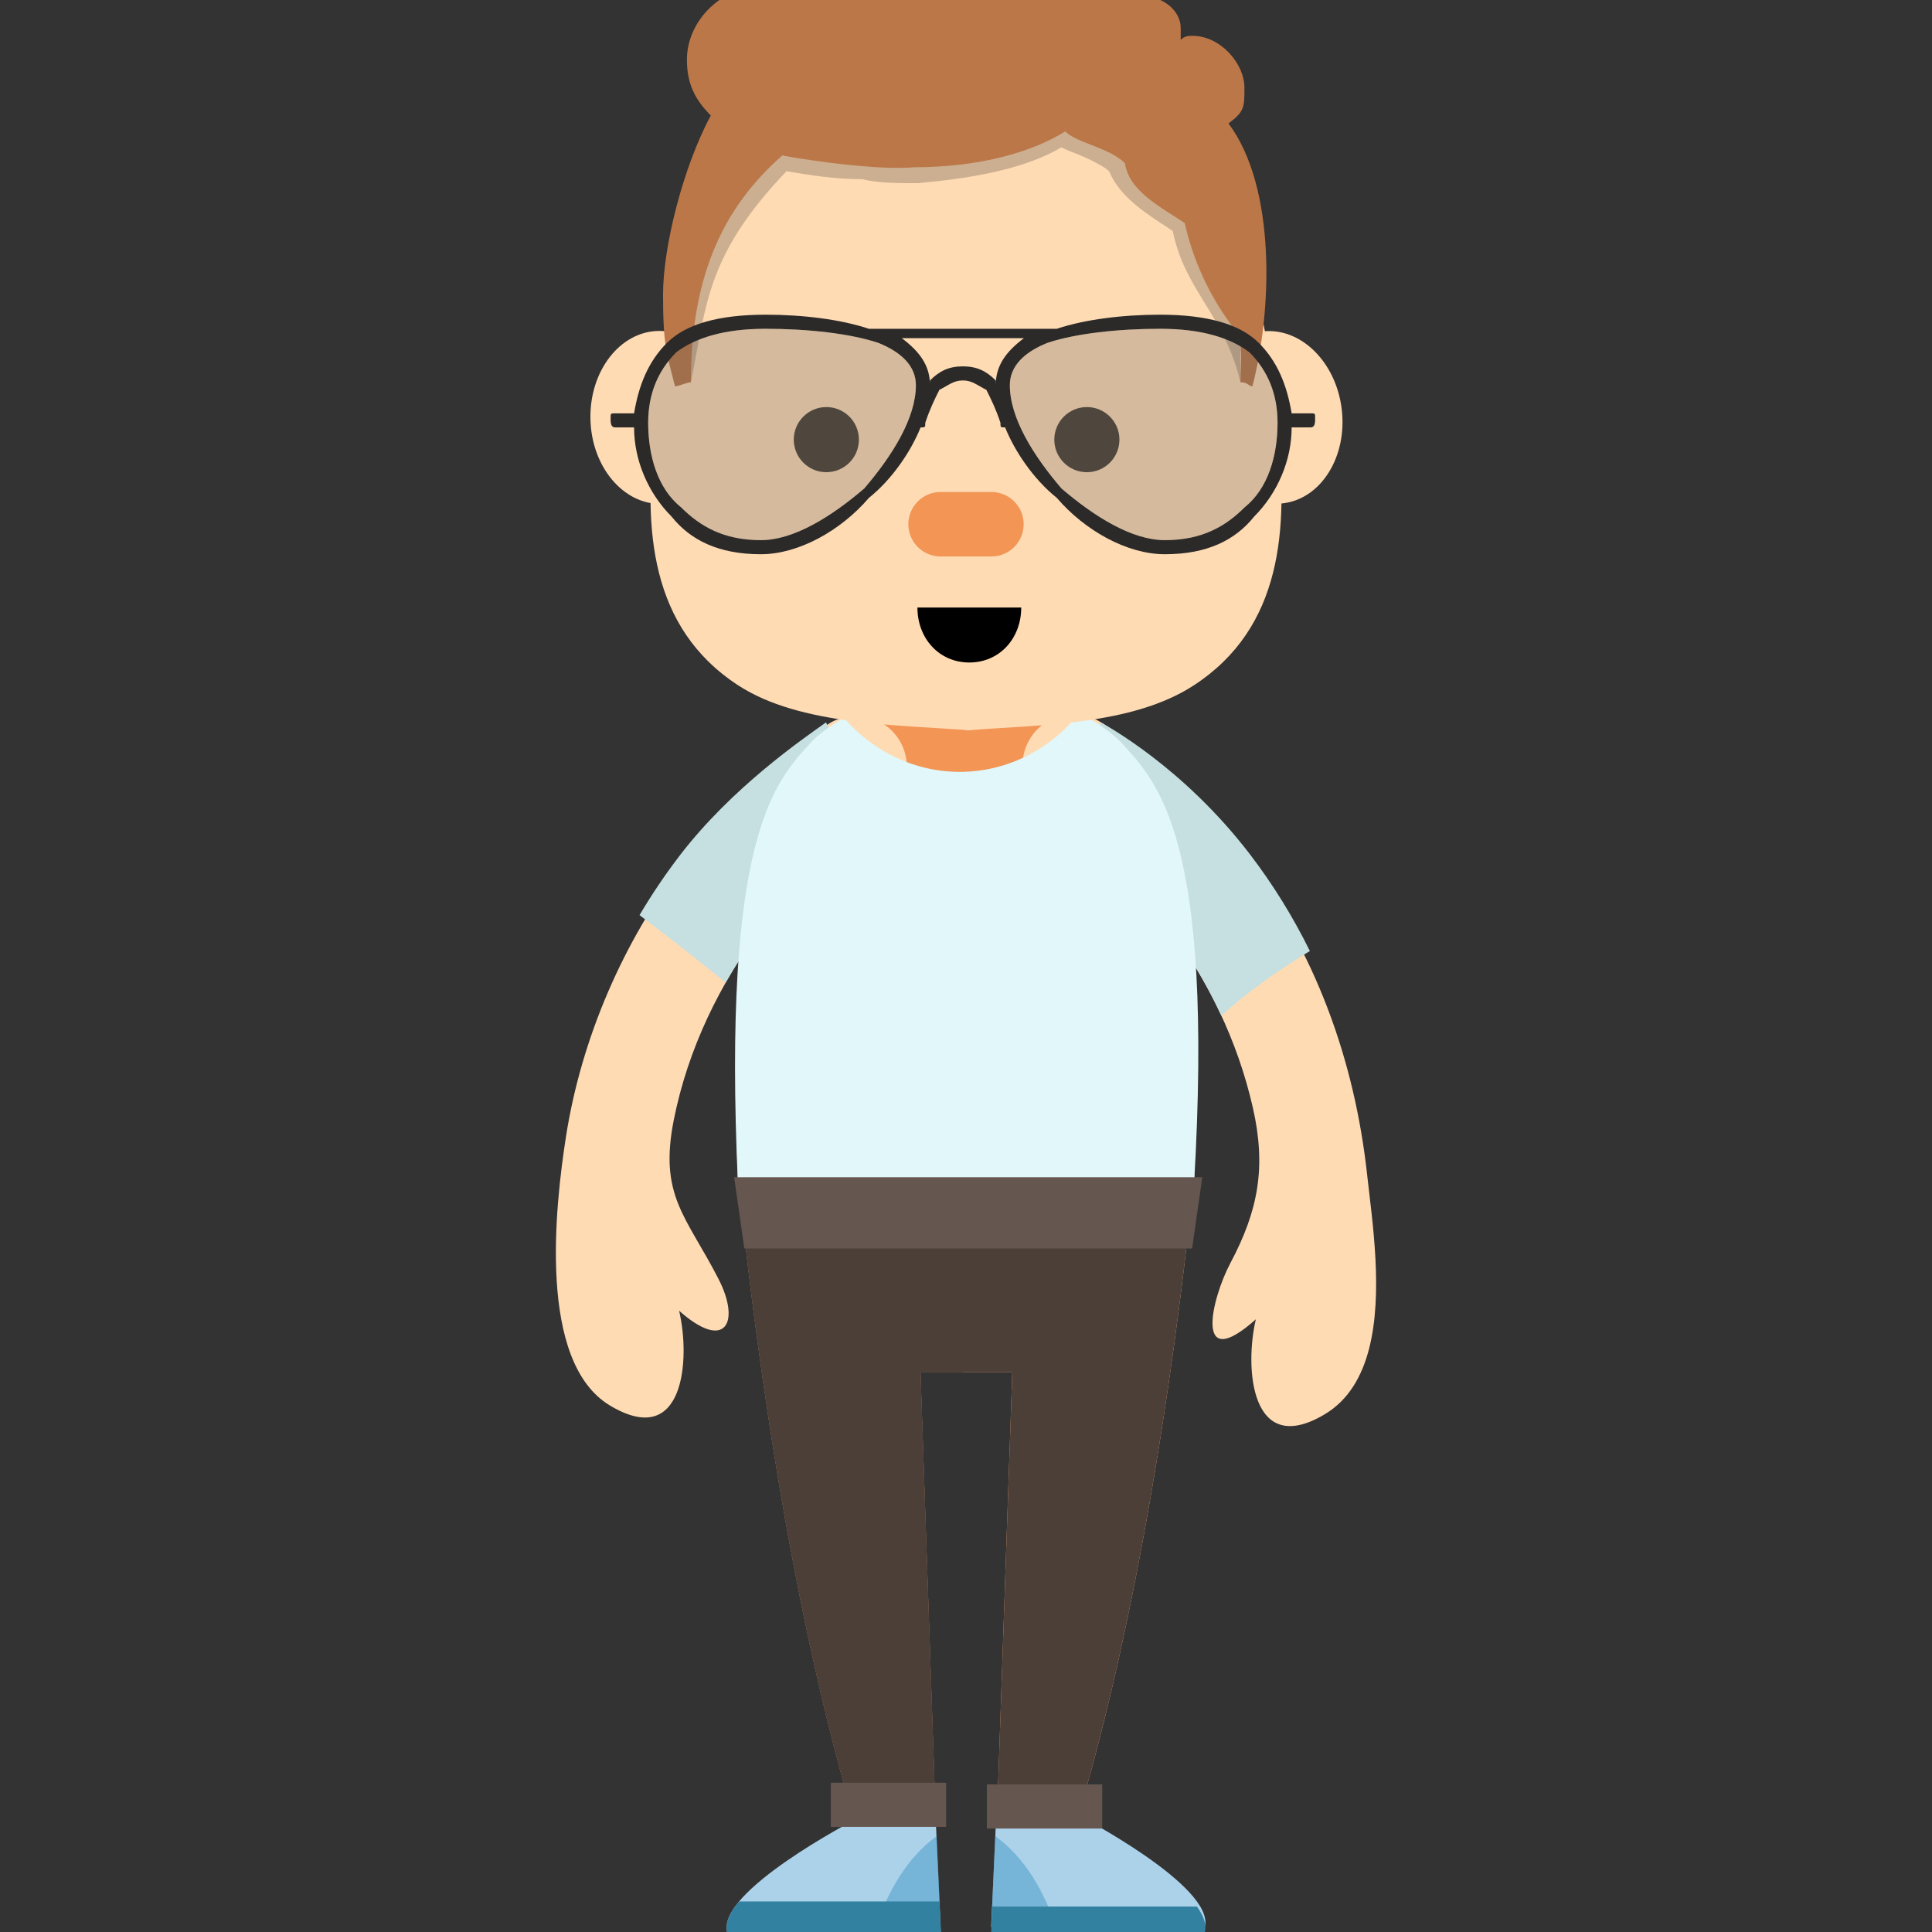 <svg version="1.1" id="Capa_1" xmlns="http://www.w3.org/2000/svg" xmlns:xlink="http://www.w3.org/1999/xlink" x="0px" y="0px" viewBox="0 0 379.694 379.694" style="enable-background:new 0 0 379.694 379.694;" xml:space="preserve">
     <rect x="0" y="0" width="379.694" height="379.694" fill="#333333" stroke="none"/>
     <!-- <polygon id="background" fill="#d1d0fc" points="0,0 360,0 360,360 0,360 "></polygon> -->

    <g>
    
    <path style="fill:#F29555;" d="M220.421,145.997c-4.938-5.387-21.75-13.518-30.574-11.148c-8.824-2.369-25.636,5.762-30.574,11.148
        c-7.29,7.953-16.305,21.699-14.25,86.697h44.702h0.242h44.702C236.726,167.696,227.711,153.95,220.421,145.997z"></path>
       <!-- hair style -->
        <svg id="hair_back" xmlns="http://www.w3.org/2000/svg" xmlns:xlink="http://www.w3.org/1999/xlink" width="360px" height="360px" viewBox="0 40 335 460" e="xMidYMid meet">
            <g class="h_hairbun" style="display: none;">
                <path class="tinted" fill="#9a4f2b" d="M204 46c28,11 48,41 48,75 0,5 -1,10 -1,14l-2 0c-3,-40 -33,-64 -69,-64 -36,0 -66,24 -69,64l-2 0c0,-4 -1,-9 -1,-14 0,-34 20,-64 48,-75 -3,-3 -5,-7 -5,-12 0,-12 13,-22 29,-22 16,0 29,10 29,22 0,5 -2,9 -5,12z"></path>
            </g>
            <g class="h_longhair" style="display: none;">
                <path class="tinted" fill="#9a4f2b" d="M71 174c3,-11 -13,-62 3,-94 17,-35 36,-48 83,-51 34,-3 68,-2 99,16 13,7 21,22 28,35 5,11 8,24 9,36 0,13 -6,24 -6,43 -1,32 39,33 39,62 0,40 -29,40 -28,56 1,20 28,25 28,55 0,11 -10,22 -18,28 -87,0 -174,0 -260,0 -14,-11 -15,-23 -14,-36 3,-18 25,-31 25,-49 0,-11 -25,-20 -25,-54 1,-29 37,-41 37,-47zm126 -85l-1 0c0,0 0,0 0,0l1 0z"></path>
            </g>
             
            <g class="h_longhaircurly" style="display: none;">
                <path class="tinted" fill="#9a4f2b" d="M180 269c-23,0 -44,-7 -56,-18 -4,1 -8,1 -12,1 -38,0 -68,-27 -68,-60 0,-18 8,-34 22,-45 -12,-10 -15,-31 -7,-52 9,-20 27,-34 42,-33 2,-13 13,-25 29,-32 19,-8 38,-6 50,3 12,-9 31,-11 50,-3 16,7 27,19 29,32 15,-1 33,13 42,33 8,21 5,42 -7,52 14,11 22,27 22,45 0,33 -30,60 -68,60 -4,0 -8,0 -12,-1 -12,11 -33,18 -56,18zm-69 -137c0,0 0,0 0,0l0 -1 0 1zm138 -1l0 1c0,0 0,0 0,0l0 -1z"></path>
            </g>
            <g class="h_longhaircurvy" style="display:none;">
                <path class="tinted" fill="#9a4f2b" d="M183 34c50,0 67,23 80,68 4,14 13,31 20,43 5,12 0,17 0,25 8,2 23,10 30,27 4,10 -4,31 -15,38 -3,3 0,24 -6,37 -7,14 -13,13 -23,19 -7,4 23,38 4,63 -12,-22 -36,0 -51,-10 -18,-10 -18,-27 -18,-38 0,-8 5,-27 14,-44l-93 0c-6,12 -22,21 -22,28 0,6 0,19 23,21 -6,7 -23,3 -27,1 0,5 1,5 4,10 -10,-3 -15,-11 -16,-15 -6,7 -2,14 -5,24 -22,-10 -25,-31 -26,-36 -2,-33 11,-36 9,-45 -4,-17 -19,-20 -19,-37 0,-19 23,-41 28,-47 5,-6 -1,-20 0,-30 3,-18 18,-35 19,-35 31,-44 27,-67 90,-67z"></path>
            </g>
            <g class="h_longhairdread" style="display:none;">
                <path class="tinted" fill="#9a4f2b" d="M233 262l-91 0c1,3 1,6 2,10 1,7 0,14 -1,21 0,8 -1,16 1,22 1,6 5,11 10,16 2,3 5,6 7,9 2,4 1,8 -2,10 -3,2 -7,1 -10,-2 -1,-3 -4,-5 -6,-8 -4,-4 -7,-9 -10,-14 0,7 2,13 5,19 1,4 0,8 -4,9 -4,2 -8,0 -9,-3 -4,-9 -6,-19 -6,-29 -4,8 -7,16 -9,27 -1,4 -4,6 -8,6 -4,-1 -6,-5 -6,-8 1,-2 1,-4 1,-6 -2,6 -5,11 -11,17 -3,3 -8,3 -10,0 -3,-3 -3,-7 0,-10 9,-9 11,-19 10,-29 -1,8 -4,15 -10,22 -2,3 -6,3 -9,1 -3,-3 -4,-7 -2,-10 6,-7 9,-16 9,-26 0,-4 -1,-7 -1,-11 -3,6 -7,12 -12,18 -2,3 -6,3 -9,1 -3,-3 -4,-7 -1,-10 10,-14 14,-25 13,-35 0,0 0,0 0,0 0,0 0,0 0,-1 -1,-6 -4,-11 -7,-16 -2,1 -3,3 -4,4 -2,2 -4,5 -5,6 0,0 1,2 2,3 1,2 2,3 3,5 1,4 -1,8 -5,9 -3,2 -7,0 -9,-4 0,-1 0,-2 -1,-3 -2,-4 -5,-8 -3,-14 2,-4 4,-8 7,-11 2,-2 4,-5 5,-7 1,-5 0,-11 0,-17 -1,-7 -2,-15 0,-23 2,-7 6,-14 10,-21 2,-3 3,-5 5,-7 1,-4 1,-14 0,-24 0,-8 0,-15 1,-19 2,-5 10,-20 17,-33 7,-12 14,-23 16,-24 1,-1 2,-2 4,-2 3,-3 9,-6 12,-9 0,-1 -1,-2 -1,-3 0,-5 0,-10 5,-14 5,-3 9,-3 14,-2 2,0 3,1 4,0 0,0 0,-1 1,-2 2,-4 4,-8 10,-10l0 0c6,0 10,2 14,4 2,1 4,2 5,2 4,0 7,-1 10,-2 5,-1 10,-3 17,-2l0 0c6,1 8,5 11,8 1,2 3,3 3,4 1,0 4,-1 6,-2 6,-2 11,-4 17,-2 7,3 11,8 14,14 2,2 3,4 5,6 4,5 10,9 16,13 3,2 5,4 8,6 0,1 2,2 3,3 6,4 11,8 14,16 3,10 4,22 5,33 0,4 1,8 1,11 1,7 2,12 3,17 2,5 4,9 7,15 1,3 4,7 6,10 2,3 4,5 6,6 4,3 4,7 2,10 -2,3 -7,4 -10,2 0,0 0,-1 0,-1 0,9 6,19 11,29 5,9 11,19 13,29 1,3 -1,7 -5,8 -1,0 -2,0 -2,0 1,5 2,11 3,16 1,4 -2,8 -5,8 -2,1 -4,0 -6,-1 1,4 1,7 2,11 1,5 2,12 4,17 1,4 -2,8 -5,9 -4,1 -8,-2 -9,-5 -2,-8 -3,-13 -4,-19 -2,-9 -3,-18 -7,-27 1,3 2,6 2,10 2,6 3,12 4,18 1,3 -1,7 -5,8 -3,1 -6,-1 -8,-3l1 3c2,8 4,15 5,22 1,4 -2,8 -6,9 -3,0 -7,-2 -8,-6 -1,-7 -3,-14 -4,-22 -2,-7 -4,-14 -5,-21 -2,12 -3,24 0,39 0,3 -2,7 -6,8 -4,1 -7,-2 -8,-6 -2,-11 -2,-20 -2,-29 -2,10 -3,22 -2,34 1,4 -2,7 -6,8 -4,0 -7,-3 -8,-7 -1,-10 -1,-21 1,-30 -3,3 -4,6 -5,10 -3,7 -2,16 1,26 1,3 -2,7 -5,8 -4,1 -8,-1 -9,-5 -3,-12 -4,-23 -1,-33 1,-1 1,-2 1,-3 -4,8 -7,17 -9,28 0,4 -4,6 -8,6 -3,-1 -6,-5 -5,-8 2,-12 5,-22 9,-30 -2,2 -3,3 -5,5 -2,3 -7,3 -10,1 -3,-3 -3,-7 -1,-10 2,-1 4,-5 8,-9 8,-10 21,-24 29,-35z"></path>
            </g>
            <g class="h_nottoolong" style="display:none;">
                <path class="tinted" fill="#9a4f2b" d="M272 146l0 -3 0 0 0 -15c0,-51 -42,-93 -93,-93l0 0c-44,0 -82,32 -90,75 0,0 -1,0 -1,0 -7,0 -13,7 -13,16 0,7 4,15 12,16l0 100c0,4 3,8 8,8l68 0 13 0 58 0c21,0 38,-17 38,-38l0 -66z"></path>
            </g>
            <g class="h_miawallace" style="display:none;">
                <path class="tinted" fill="#9a4f2b" d="M92 256c25,-4 58,-9 87,-9 29,0 61,5 86,9 45,-50 26,-79 8,-134 -21,-60 -30,-83 -94,-83 -64,0 -74,23 -94,83 -19,55 -37,84 7,134z"></path>
            </g>
            <g class="h_longhairstraight" style="display:none;">
                <path class="tinted" fill="#9a4f2b" d="M116 318l157 0 0 -178 0 -11c0,-51 -42,-92 -93,-92l0 0c-50,0 -92,41 -92,92 0,74 0,148 0,222 16,-2 28,-16 28,-33z"></path>
            </g>
            <g class="h_longhairstraight2" style="display:none;">
                <path class="tinted" fill="#9a4f2b" d="M63 342c45,9 73,1 83,-51l85 0c29,23 59,46 73,53 7,-3 13,-21 6,-44 -12,-41 -45,-78 -48,-120 -3,-38 3,-86 -2,-102 -6,-19 -26,-39 -53,-33 -5,-8 -22,-18 -47,-13 -31,7 -68,38 -69,80 -2,99 -1,215 -28,230z"></path>
            </g>
            <g class="h_shorthairshaggy" style="display:none;">
                <path class="tinted" fill="#9a4f2b" d="M120 190c36,2 72,4 108,6 -1,24 1,38 22,36 -7,5 -14,7 -22,6 3,4 10,5 18,5 -18,17 -30,10 -40,-6 -18,2 -36,5 -54,8 -15,13 -37,14 -70,-9 14,3 27,-13 38,-46z"></path>
            </g>
        </svg>
       <!-- hands -->
       <g id="hands">
        <path fill="#ffdbb4" d="M176.696,145.395c-2.927-4.684-9.098-6.105-13.78-3.18c-0.601,0.375-14.87,9.398-28.294,26.873
            c-12.032,15.664-20.413,34.963-23.423,54.5c-2.032,13.189-5.65,44.045,8.683,52.643c14.666,8.797,15.817-9.242,13.582-18.631
            c9.128,8.115,12.126,2.295,7.751-6.23c-6.346-12.369-11.754-16.338-8.799-31.258c2.755-13.912,9.095-26.998,17.632-38.27
            c11.185-14.768,23.269-22.541,23.489-22.682C178.204,156.229,179.618,150.071,176.696,145.395z"></path>
            <path fill="#ffdbb4" d="M270.314,247.399c-0.321-6.156-1.142-12.035-1.626-16.475
            c-2.466-22.602-10.225-44.051-24.129-62.15c-13.423-17.477-27.692-26.498-28.293-26.875c-4.683-2.926-10.853-1.504-13.78,3.182
            c-2.922,4.676-1.508,10.832,3.158,13.766c0.22,0.139,12.304,7.912,23.489,22.68c8.156,10.768,14.092,22.986,17.091,36.168
            c2.643,11.625,1.104,20.162-4.422,30.547c-3.65,6.859-7.357,22.039,5.01,11.043c-2.235,9.389-1.085,27.426,13.582,18.631
            C269.672,272.349,270.936,259.35,270.314,247.399z"></path>
       </g>
       <!-- end -->
        <g id="clothes">
            <path style="fill:#C6DFE0;" d="M162.343,141.964c-4.794,3.418-18.499,12.818-28.721,26.125c-2.863,3.729-5.512,7.666-7.939,11.76
                c5.376,4.01,11.723,9.059,16.945,13.25c2.223-3.914,4.71-7.678,7.421-11.256c11.185-14.768,23.269-22.541,23.489-22.682
                c0.163-0.102,0.313-0.217,0.468-0.328C167.944,155.583,165.069,148.311,162.343,141.964z"></path>
            <path style="fill:#C6DFE0;" d="M245.558,167.774c-13.15-17.121-28.103-25.121-29.23-25.834
                c-2.232,6.457-6.636,11.969-12.309,15.633c0.487,0.471,1.028,0.898,1.624,1.273c0.22,0.139,12.304,7.912,23.489,22.68
                c4.286,5.658,7.951,11.721,10.906,18.107c4.825-4.531,11.564-9.195,17.387-12.729
                C254.126,180.214,250.191,173.804,245.558,167.774z"></path>
            <path style="fill:#E1F7F9;" d="M220.421,145.997c-1.664-1.816-4.679-3.941-8.28-5.873c-5.531,7.006-14.073,11.57-23.526,11.57
                c-9.021,0-17.213-4.158-22.751-10.627c-2.847,1.662-5.194,3.406-6.59,4.93c-7.29,7.953-17.325,19.031-14.25,86.697h89.646
                C238.615,165.028,227.711,153.95,220.421,145.997z"></path>
        </g>
           
        <!-- face -->
        <g id="skin">
            <!-- ears -->
            <ellipse transform="matrix(0.993 -0.122 0.122 0.993 -8.133 31.076)" fill="#ffdbb4" cx="249.986" cy="82.029" rx="13.667" ry="17"></ellipse>
            <ellipse transform="matrix(1 -0.018 0.018 1 -1.428 2.301)" fill="#ffdbb4" cx="129.653" cy="82.071" rx="13.667" ry="17"></ellipse>

            <!-- face -->
            <path id="face1" fill="#ffdbb4" d="M190.855,19.159c-15.093,0.699-30.754,4.859-42,12.536c-16.568,11.31-18.277,34.876-20.242,52.996
                c-2.075,19.129-1.015,38.614,16.468,50.001c12.189,7.939,31.458,7.709,45.774,8.861V19.159z"></path>
            <path id="face2" fill="#ffdbb4" d="M189.84,19.159c15.093,0.699,29.754,4.859,41,12.536c16.568,11.31,18.277,34.876,20.242,52.996
                c2.074,19.129,1.016,38.614-16.468,50.001c-12.189,7.939-30.457,7.709-44.774,8.861V19.159z"></path>  
        </g>
        <!-- end -->
        <g>
            <path style="fill:#FFB37F;" d="M145.143,231.694c1.123,11.6,7.469,74.742,22.757,126h16l-3-88h18.045l-2.99,87h16
                c14.888-49.918,21.296-111.267,22.659-125H145.143z"></path>
            <path style="fill:#ACD2EA;" d="M183.9,357.694h-16c0,0-27,14-25,22h42L183.9,357.694z"></path>
            <path style="fill:#ACD2EA;" d="M195.795,356.694h16c0,0,27,14,25,22h-42L195.795,356.694z"></path>
        </g>
        <path style="opacity:0.5;fill:#4198C4;" d="M172.122,378.694H184.9l-0.811-17.838
            C178.239,365.077,174.503,371.751,172.122,378.694z"></path>
        <path style="opacity:0.5;fill:#4198C4;" d="M207.567,378.694h-12.778l0.811-17.838
            C201.451,365.077,205.187,371.751,207.567,378.694z"></path>
    </g>
  

    <!-- <g>
        <circle style="fill:#333331;" cx="159.723" cy="88.849" r="6.487"/>
        <circle style="fill:#333331;" cx="219.972" cy="88.849" r="6.487"/>
    </g> -->
    <!-- eyes -->
    <svg id="eyes" xmlns="http://www.w3.org/2000/svg" xmlns:xlink="http://www.w3.org/1999/xlink" width="360px" height="360px" viewBox="0 45 340 450" e="xMidYMid meet">
        <g id="e_default">
            <circle fill="#000000" fill-opacity="0.7" cx="148" cy="153" r="8"></circle>
            <circle fill="#000000" fill-opacity="0.7" cx="212" cy="153" r="8"></circle>
        </g>
        <g id="e_dizzy" style="display:none;">
            <polygon fill="#000000" fill-opacity="0.7" stroke="#5F4A37" stroke-width="0.9" points="139,141 146,149 154,141 157,145 150,152 157,160 154,163 146,156 139,163 135,160 143,152 135,145 "></polygon>
            <polygon fill="#000000" fill-opacity="0.7" points="206,141 213,149 221,141 224,145 217,152 224,160 221,163 213,156 206,163 202,160 210,152 202,145 "></polygon>
        </g>
        <g id="e_eyeroll" style="display:none;">
            <circle fill="#FEFEFE" cx="148" cy="152" r="17"></circle>
            <circle fill="#4D4D4D" stroke="#5F4A37" stroke-width="0.9" cx="148" cy="143" r="8"></circle>
            <circle fill="#FEFEFE" cx="212" cy="152" r="17"></circle>
            <circle fill="#4D4D4D" cx="212" cy="143" r="8"></circle>
        </g>
        <g id="e_happy" style="display:none;">
            <path fill="#000000" fill-opacity="0.7" d="M131 153c-1,0 0,2 1,1 2,-2 5,-3 11,-4 7,1 9,2 11,4 2,1 3,-1 2,-1 -1,-1 -5,-7 -13,-7 -7,0 -12,6 -12,7z"></path>
            <path fill="#000000" fill-opacity="0.7" d="M202 153c0,0 1,2 2,1 2,-2 5,-3 11,-4 7,1 9,2 11,4 2,1 3,-1 2,-1 -1,-1 -5,-7 -13,-7 -7,0 -12,6 -13,7z"></path>
        </g>
        <g id="e_close" style="display:none;">
            <path fill="#000000" fill-opacity="0.7" d="M131 160c-1,0 0,-2 1,-1 2,2 5,3 11,4 7,-1 9,-2 11,-4 2,-1 3,1 2,1 -1,1 -5,7 -13,7 -7,0 -12,-6 -12,-7z"></path>
            <path fill="#000000" fill-opacity="0.7" d="M202 160c0,0 1,-2 2,-1 2,2 5,3 11,4 7,-1 9,-2 11,-4 2,-1 3,1 2,1 -1,1 -5,7 -13,7 -7,0 -12,-6 -13,-7z"></path>
        </g>
        <g id="e_hearts" style="display:none;">
            <path fill="#FC675E" d="M138 138c4,0 7,2 9,5 1,-3 5,-5 8,-5 6,0 10,4 10,10 0,2 -1,5 -3,7 -5,5 -10,10 -15,16l-16 -16c-2,-2 -3,-5 -3,-7 0,-6 4,-10 10,-10z"></path>
            <path fill="#FC675E" d="M204 138c4,0 7,2 9,5 2,-3 5,-5 9,-5 5,0 10,4 10,10 0,2 -2,5 -3,7 -5,5 -11,10 -16,16l-16 -16c-2,-2 -3,-5 -3,-7 0,-6 5,-10 10,-10z"></path>
        </g>
        <g id="e_side" style="display:none;">
            <path fill="#000000" fill-opacity="0.7" d="M229 155c0,4 -3,7 -7,7 -5,0 -8,-3 -8,-7 0,-2 1,-3 1,-5 -6,1 -9,2 -11,4 -2,1 -2,-1 -2,-1 1,-1 6,-8 14,-8 4,0 8,2 10,4 2,1 3,3 3,6z"></path>
            <path fill="#000000" fill-opacity="0.7" d="M157 155c0,4 -3,7 -7,7 -4,0 -8,-3 -8,-7 0,-2 1,-3 2,-5 -7,1 -10,2 -12,4 -1,1 -2,-1 -1,-1 0,-1 6,-8 13,-8 4,0 8,2 11,4 1,1 2,3 2,6z"></path>
        </g>
        <g id="e_wink" style="display:none;">
            <path fill="#000000" fill-opacity="0.7" d="M225 155c1,1 0,3 -2,1 -2,-1 -4,-3 -11,-3 -6,0 -9,2 -11,3 -1,2 -2,0 -2,-1 1,-1 6,-7 13,-7 8,0 12,6 13,7z"></path>
            <circle fill="#000000" fill-opacity="0.7" cx="148" cy="153" r="7"></circle>
        </g>
        <g id="e_squint" style="display:none;">
            <path fill="#FEFEFE" d="M148 159c-6,0 -13,1 -17,1 0,-1 0,-2 0,-3 0,-9 7,-16 17,-16 9,0 16,7 16,16 0,1 0,2 0,3 -3,0 -11,-1 -16,-1z"></path>
            <path fill="#4D4D4D" d="M148 159c-2,0 -3,0 -4,0 -2,-1 -4,-3 -4,-6 0,-3 3,-6 8,-6 4,0 7,3 7,6 0,3 -1,5 -3,6 -2,0 -3,0 -4,0z"></path>
            <path fill="#FEFEFE" d="M212 159c-5,0 -13,1 -16,1 0,-1 0,-2 0,-3 0,-9 7,-16 16,-16 10,0 17,7 17,16 0,1 0,2 0,3 -4,0 -11,-1 -17,-1z"></path>
            <path fill="#4D4D4D" d="M212 159c-1,0 -2,0 -4,0 -2,-1 -3,-3 -3,-6 0,-3 3,-6 7,-6 4,0 8,3 8,6 0,3 -2,5 -4,6 -1,0 -2,0 -4,0z"></path>
        </g>
        <g id="e_surprised" style="display:none;">
            <circle fill="#FEFEFE" cx="148" cy="153" r="17"></circle>
            <circle fill="#4D4D4D" stroke="#5F4A37" stroke-width="0.9" cx="148" cy="153" r="8"></circle>
            <circle fill="#FEFEFE" cx="212" cy="153" r="17"></circle>
            <circle fill="#4D4D4D" cx="212" cy="153" r="8"></circle>
        </g>
        <g id="e_winkwacky" style="display:none;">
            <path fill="#000000" fill-opacity="0.7" d="M131 156c-1,1 0,3 1,1 2,-1 5,-3 11,-3 7,0 9,2 11,3 2,2 3,0 2,-1 -1,-1 -5,-7 -13,-7 -7,0 -12,6 -12,7z"></path>
            <circle fill="#FEFEFE" cx="212" cy="153" r="15"></circle>
            <circle fill="#4D4D4D" cx="212" cy="153" r="8"></circle>
        </g>
        <g id="e_cry" style="display:none;">
            <circle fill="#000000" fill-opacity="0.7" cx="148" cy="153" r="8"></circle>
            <circle fill="#000000" fill-opacity="0.7" cx="212" cy="153" r="8"></circle>
            <path fill="#92D9FF" d="M134 173c0,-3 6,-12 8,-14 2,2 7,11 7,14 0,4 -3,8 -7,8 0,0 0,0 0,0 0,0 0,0 0,0 -4,0 -8,-4 -8,-8z"></path>
        </g>
    </svg>
    <!-- end -->
    <svg id="hair_front" xmlns="http://www.w3.org/2000/svg" xmlns:xlink="http://www.w3.org/1999/xlink" width="360px" height="360px" viewBox="0 40 335 460" e="xMidYMid meet">
        <g class="h_longhair" style="display: none;">
            <path fill="#000000" fill-opacity="0.2" d="M71 174c2,-11 -13,-62 3,-94 17,-35 36,-48 83,-51 34,-3 68,-2 99,16 13,7 21,22 28,35 5,11 8,24 9,36 0,13 -6,24 -6,43 0,2 0,3 0,5l-2 -1c-8,-3 -17,-7 -25,-12 -10,-6 -20,-13 -29,-20 -11,-9 -25,-21 -34,-33 -5,7 -13,13 -20,17 -6,4 -13,7 -19,9 -8,3 -15,6 -23,9 -8,3 -16,6 -24,10 -12,7 -17,7 -40,31zm126 -85l-1 0c0,0 0,0 0,0l1 0z"></path>
            <path class="tinted" fill="#c79d63" d="M71 174c3,-11 -13,-62 3,-94 17,-35 36,-48 83,-51 34,-3 68,-2 99,16 13,7 21,22 28,35 5,11 8,24 9,36 0,13 -6,24 -6,43 -25,-9 -74,-43 -91,-70 -6,17 -31,28 -62,40 -25,8 -46,14 -63,45z"></path>
        </g>
        <g class="h_longhairbob" style="display: none;">
            <path fill="#000000" fill-opacity="0.2" d="M111 136c13,-4 18,-9 36,-29 2,-3 4,-6 5,-9 24,24 56,38 88,45l-6 -10c2,1 22,10 26,10 0,-14 -11,2 -11,-15 0,-38 -31,-69 -69,-69l0 0c-44,0 -69,35 -69,77z"></path>
            <path class="tinted" fill="#bb7748" d="M70 156l0 0c0,1 -1,3 -1,4l3 -3c17,7 84,-59 77,-72 10,16 55,44 80,49 -4,-7 -9,-10 -13,-17 16,11 53,33 72,38 -8,-32 -25,-73 -44,-95 -20,-22 -60,-22 -65,-22 -5,0 -45,-1 -65,22 -18,20 -34,61 -43,93 -1,1 -1,2 -1,3z"></path>
        </g>
        <g class="h_hairbun" style="display: none;">
            <path class="tinted" fill="#bb7748" d="M204 46c28,11 48,41 48,75 0,5 -1,10 -1,14l-2 0c-3,-40 -33,-64 -69,-64 -36,0 -66,24 -69,64l-2 0c0,-4 -1,-9 -1,-14 0,-34 20,-64 48,-75 -3,-3 -5,-7 -5,-12 0,-12 13,-22 29,-22 16,0 29,10 29,22 0,5 -2,9 -5,12z"></path>
        </g>
        <g class="h_longhaircurly" style="display: none;">
            <path fill="#000000" fill-opacity="0.2" d="M97 143c2,-1 4,-3 6,-5 5,-5 17,-11 22,-19 10,-16 12,-23 16,-22 13,4 20,3 39,3 19,0 26,1 39,-3 4,-1 7,6 16,22 4,7 13,11 22,19 2,2 4,3 6,5 -11,-6 -24,-13 -31,-22 -3,-5 -6,-10 -9,-15 -1,-1 -2,-4 -4,-5 -4,1 -8,2 -12,2 -4,1 -8,1 -12,1 -5,0 -10,0 -15,0 -5,0 -10,0 -15,0 -4,0 -8,0 -12,-1 -4,0 -8,-1 -12,-2 -2,1 -3,4 -4,5 -3,5 -6,10 -9,15 -13,14 -26,16 -31,22z"></path>
            <path class="tinted" fill="#bb7748" d="M59 95c9,-20 27,-34 42,-33 2,-13 13,-25 29,-32 19,-8 38,-6 50,3 12,-9 31,-11 50,-3 16,7 27,19 29,32 15,-1 33,13 42,33 13,33 -4,80 -44,43 -5,-5 -17,-11 -22,-19 -10,-16 -12,-23 -16,-22 -13,4 -20,3 -39,3 -19,0 -26,1 -39,-3 -4,-1 -6,6 -16,22 -5,8 -17,14 -22,19 -8,7 -14,19 -30,13 -18,-7 -24,-32 -14,-56z"></path>
        </g>
        <g class="h_longhaircurvy" style="display: none;">
            <path fill="#000000" fill-opacity="0.2" d="M112 121c8,-7 21,-11 38,-13l1 -7 1 7c6,-1 12,-2 18,-2l2 -11 2 11c12,-1 24,0 34,1l1 -6 1 7c18,2 32,7 39,15l0 5c-6,-9 -28,-15 -39,-17l-1 0 -1 0c-11,-2 -22,-2 -34,-2l-2 0 -2 0c-5,1 -11,1 -17,2l-1 0 -1 0c-11,2 -30,6 -39,13l0 -3z"></path>
            <path class="tinted" fill="#bb7748" d="M183 34c50,0 67,23 80,68 4,14 13,31 20,43 5,12 0,17 0,25 8,2 23,10 30,27 4,10 -4,31 -15,38 -3,3 0,24 -6,37 -7,14 -13,13 -23,19 -7,4 23,38 4,63 -12,-22 -36,0 -51,-10 -18,-10 -18,-27 -18,-38 0,-11 10,-46 29,-65 -2,-16 18,-47 17,-60l-1 -58c-7,-8 -21,-13 -39,-15l-1 -7 -1 6c-10,-1 -22,-2 -34,-1l-2 -11 -2 11c-6,0 -12,1 -18,2l-1 -7 -1 7c-17,2 -30,6 -38,13 0,27 -1,64 0,68 2,11 19,33 17,63 -1,16 -26,29 -26,38 0,6 0,19 23,21 -6,7 -23,3 -27,1 0,5 1,5 4,10 -10,-3 -15,-11 -16,-15 -6,7 -2,14 -5,24 -22,-10 -25,-31 -26,-36 -2,-33 11,-36 9,-45 -4,-17 -19,-20 -19,-37 0,-19 23,-41 28,-47 5,-6 -1,-20 0,-30 3,-18 18,-35 19,-35 31,-44 27,-67 90,-67z"></path>
        </g>
        <g class="h_longhairdread" style="display: none;">
            <path fill="#000000" fill-opacity="0.2" d="M220 103c-6,-4 -15,-7 -22,-9 -7,-2 -16,-4 -22,-9 -8,5 -16,8 -25,11 -20,6 -26,10 -32,26 1,-4 2,-7 3,-10 1,-4 4,-7 7,-11 6,-4 13,-7 21,-9 8,-3 17,-5 26,-11 6,4 14,7 23,9 8,3 17,5 23,9 5,4 9,8 13,13 2,3 4,7 5,10 -5,-7 -11,-13 -20,-19z"></path>
            <path class="tinted" fill="#bb7748" fill-rule="nonzero" d="M138 345c1,4 0,8 -4,9 -4,2 -8,0 -9,-3 -4,-9 -6,-19 -6,-29 -4,8 -7,16 -9,27 -1,4 -4,6 -8,6 -4,-1 -6,-5 -6,-8 1,-2 1,-4 1,-6 -2,6 -5,11 -11,17 -3,3 -8,3 -10,0 -3,-3 -3,-7 0,-10 9,-9 11,-19 10,-29 -1,8 -4,15 -10,22 -2,3 -6,3 -9,1 -3,-3 -4,-7 -2,-10 6,-7 9,-16 9,-26 0,-4 -1,-7 -1,-11 -3,6 -7,12 -12,18 -2,3 -6,3 -9,1 -3,-3 -4,-7 -1,-10 10,-14 14,-25 13,-35 0,0 0,0 0,0 0,0 0,0 0,-1 -1,-6 -4,-11 -7,-16 -2,1 -3,3 -4,4 -2,2 -4,5 -5,6 0,0 1,2 2,3 1,2 2,3 3,5 1,4 -1,8 -5,9 -3,2 -7,0 -9,-4 0,-1 0,-2 -1,-3 -2,-4 -5,-8 -3,-14 2,-4 4,-8 7,-11 2,-2 4,-5 5,-7 1,-5 0,-11 0,-17 -1,-7 -2,-15 0,-23 2,-7 6,-14 10,-21 2,-3 3,-5 5,-7 1,-4 1,-14 0,-24 0,-8 0,-15 1,-19 2,-5 10,-20 17,-33 7,-12 14,-23 16,-24 1,-1 2,-2 4,-2 3,-3 9,-6 12,-9 0,-1 -1,-2 -1,-3 0,-5 0,-10 5,-14 5,-3 9,-3 14,-2 2,0 3,1 4,0 0,0 0,-1 1,-2 2,-4 4,-8 10,-10l0 0c6,0 10,2 14,4 2,1 4,2 5,2 4,0 7,-1 10,-2 5,-1 10,-3 17,-2l0 0c6,1 8,5 11,8 1,2 3,3 3,4 1,0 4,-1 6,-2 6,-2 11,-4 17,-2 7,3 11,8 14,14 2,2 3,4 5,6 4,5 10,9 16,13 3,2 5,4 8,6 0,1 2,2 3,3 6,4 11,8 14,16 3,10 4,22 5,33 0,4 1,8 1,11 1,7 2,12 3,17 2,5 4,9 7,15 1,3 4,7 6,10 2,3 4,5 6,6 4,3 4,7 2,10 -2,3 -7,4 -10,2 0,0 0,-1 0,-1 0,9 6,19 11,29 5,9 11,19 13,29 1,3 -1,7 -5,8 -1,0 -2,0 -2,0 1,5 2,11 3,16 1,4 -2,8 -5,8 -2,1 -4,0 -6,-1 1,4 1,7 2,11 1,5 2,12 4,17 1,4 -2,8 -5,9 -4,1 -8,-2 -9,-5 -2,-8 -3,-13 -4,-19 -2,-9 -3,-18 -7,-27 1,3 2,6 2,10 2,6 3,12 4,18 1,3 -1,7 -5,8 -3,1 -6,-1 -8,-3l1 3c2,8 4,15 5,22 1,4 -2,8 -6,9 -3,0 -7,-2 -8,-6 -1,-7 -3,-14 -4,-22 -2,-7 -4,-14 -5,-21 -2,12 -3,24 0,39 0,3 -2,7 -6,8 -4,1 -7,-2 -8,-6 -2,-11 -2,-20 -2,-29 -2,10 -3,22 -2,34 1,4 -2,7 -6,8 -4,0 -7,-3 -8,-7 -1,-10 -1,-21 1,-30 -3,3 -4,6 -5,10 -3,7 -2,16 1,26 1,3 -2,7 -5,8 -4,1 -8,-1 -9,-5 -3,-12 -4,-23 -1,-33 1,-1 1,-2 1,-3 -4,8 -7,17 -9,28 0,4 -4,6 -8,6 -3,-1 -6,-5 -5,-8 2,-12 5,-22 9,-30 -2,2 -3,3 -5,5 -2,3 -7,3 -10,1 -3,-3 -3,-7 -1,-10 2,-1 4,-5 8,-9 13,-15 35,-41 37,-47 2,-8 1,-21 -1,-33 0,-7 -1,-14 -1,-20 0,-9 1,-18 1,-27 2,-16 3,-31 0,-45 -1,-5 -3,-9 -5,-13 -4,-5 -8,-9 -13,-13 -6,-4 -15,-6 -23,-9 -9,-2 -17,-5 -23,-9 -9,6 -18,8 -26,11 -8,2 -15,5 -21,9 -3,4 -6,7 -7,11 -2,4 -3,9 -4,15 -1,13 -3,26 -3,39 -1,12 0,25 1,38 1,6 5,13 9,19 3,5 6,10 8,15 2,4 0,0 1,3 4,10 8,20 10,31 1,7 0,14 -1,21 0,8 -1,16 1,22 1,6 5,11 10,16 2,3 5,6 7,9 2,4 1,8 -2,10 -3,2 -7,1 -10,-2 -1,-3 -4,-5 -6,-8 -4,-4 -7,-9 -10,-14 0,7 2,13 5,19z"></path>
        </g>
        <g class="h_nottoolong" style="display: none;">
            <path fill="#000000" fill-opacity="0.2" d="M261 146c-1,-2 -2,-3 -3,-5 -21,-8 -40,-22 -54,-54 -6,14 -18,26 -34,31 7,-7 13,-15 14,-25 -28,25 -55,40 -80,46 -2,2 -3,3 -4,5 28,-6 54,-21 76,-39 -3,4 -5,7 -9,10l-11 11 15 -5c14,-4 25,-14 33,-26 7,14 16,26 28,36 9,7 19,12 29,15z"></path>
            <path class="tinted" fill="#bb7748" d="M272 146c0,-6 0,-12 0,-18 0,-51 -42,-93 -93,-93l0 0c-44,0 -82,32 -90,75 0,0 -1,0 -1,0 -7,0 -13,7 -13,16 0,7 4,15 12,16 31,-2 63,-19 97,-49 -1,10 -7,18 -14,25 16,-5 28,-17 34,-31 16,39 42,51 68,59z"></path>
        </g>
        <g class="h_miawallace" style="display: none;">
            <path fill="#000000" fill-opacity="0.2" d="M249 130l0 -2c0,-38 -31,-69 -69,-69l0 0c-38,0 -69,31 -69,69l0 1c10,-3 21,-3 34,-3l3 0 2 -11 2 11 3 0c8,0 16,0 24,0 8,0 16,0 24,0 7,0 14,0 21,0 8,0 17,1 25,4z"></path>
            <path class="tinted" fill="#bb7748" d="M179 39c-64,0 -74,23 -94,83 -4,12 -8,23 -12,33l0 0 0 0 0 0 0 0 0 0 0 0 0 0 0 0 0 0 0 0 0 0 0 0 0 0 0 0 0 0c19,-29 38,-33 72,-33l5 -24 5 24c7,0 15,1 24,1 55,0 81,-6 105,32l0 0 0 0 0 0 0 0 0 0 0 0 0 0 0 0 0 0 0 0 0 0 0 0 0 0 0 0 0 0c-3,-10 -7,-21 -11,-33 -21,-60 -30,-83 -94,-83z"></path>
        </g>
        <g class="h_longhairstraight" style="display:none;">
            <path fill="#000000" fill-opacity="0.2" d="M249 135l0 -7c0,-38 -31,-69 -69,-69l0 0c-38,0 -69,31 -69,69l0 7 5 -6c32,-3 60,-23 80,-46 12,24 28,44 53,52z"></path>
            <path class="tinted" fill="#bb7748" d="M273 140l0 -11c0,-51 -42,-92 -93,-92l0 0c-50,0 -92,41 -92,92 0,74 0,148 0,222 16,-2 28,-16 28,-33 0,-59 0,-129 0,-189 31,-8 58,-25 81,-53 18,40 42,63 76,64z"></path>
        </g>
        <g class="h_longhairstraight2" style="display:none;">
            <path fill="#000000" fill-opacity="0.2" d="M249 136l0 -8c0,-38 -31,-69 -69,-69l0 0c-38,0 -69,31 -69,69l0 8c17,-11 34,-19 41,-22 11,-4 21,-8 31,-12 8,-4 16,-8 23,-13 1,1 3,1 4,2 7,5 14,9 20,16 1,2 19,29 19,29z"></path>
            <path class="tinted" fill="#bb7748" d="M261 147c1,-27 3,-58 -1,-69 -6,-19 -26,-39 -53,-33 -5,-8 -22,-18 -47,-13 -31,7 -68,38 -69,80 -1,27 -1,56 -2,84 1,-22 6,-45 22,-60 25,-25 73,-32 94,-52 16,11 33,18 44,52l0 0c6,1 11,5 12,11z"></path>
        </g>
        <g class="h_shorthairdreads" style="display: none;">
            <path class="tinted" fill="#bb7748" fill-rule="nonzero" d="M105 91c0,0 0,-1 0,-1 -1,-2 0,-5 2,-6 1,-1 1,-2 1,-3 0,-1 -1,-1 -1,-2 -1,-3 1,-5 3,-6 1,0 2,0 3,0 0,-1 0,-1 1,-2 -2,0 -3,-2 -3,-5 1,-2 3,-4 5,-3 1,0 3,1 4,1 1,-1 2,-2 3,-4 0,0 0,-1 0,-2 0,-1 0,-3 0,-5 -1,-2 1,-4 3,-5 3,0 5,1 5,4 0,1 0,1 0,2 2,-2 4,-3 6,-4 0,-1 0,-3 0,-4 0,-3 2,-5 4,-5 3,0 5,2 5,5l0 0c1,0 3,-1 4,-1 0,-1 0,-1 0,-2 -1,-2 0,-4 2,-5 3,-1 5,0 6,3 0,0 0,1 0,1 2,-1 4,-1 7,-1 0,-1 0,-1 0,-2 0,-2 2,-4 4,-4 3,0 4,2 4,5 2,-1 4,-1 5,-1 1,-1 2,-3 4,-2 2,0 4,1 4,3 2,0 3,0 5,0 1,-1 2,-2 4,-2 2,0 3,2 4,4 1,0 2,0 4,1l0 0c0,0 0,0 1,0 2,-1 4,0 5,2 0,0 1,1 1,1 1,1 3,2 5,3 0,0 0,1 1,1 0,-1 1,-1 1,-2 2,-1 5,-1 7,1 1,1 1,4 -1,6 0,0 -1,1 -2,2 1,0 1,1 2,1 0,0 1,0 1,-1 2,0 4,-1 6,-2 2,-1 4,0 6,2 1,2 0,4 -2,5 1,1 3,1 4,2 1,0 3,-1 5,-1 2,-1 4,1 5,3 0,3 -1,5 -4,6 0,0 0,0 0,0 1,2 3,5 4,9 6,22 -1,23 -18,13 -10,-5 -26,-12 -50,-11 -13,0 -28,1 -46,8 -12,5 -18,9 -18,16 -1,13 -4,26 -4,29 -1,0 -3,0 -5,1 -1,-3 -1,-7 -2,-10 -1,-10 -2,-19 0,-26 0,-4 0,-7 0,-10zm134 16c-2,-6 4,-6 6,-4 3,3 4,7 5,11 1,3 1,21 -1,22 -4,0 -2,-9 -5,-18 -1,-6 -5,-11 -5,-11z"></path>
        </g>
        <g class="h_shorthairdreads2" style="display: none;">
            <path fill="#000000" fill-opacity="0.2" d="M180 59l0 0c-29,0 -55,18 -65,45 5,-7 19,-12 26,-12 6,0 17,0 25,0 5,0 10,0 14,0 5,0 9,0 13,0 9,0 18,-1 26,0 6,1 19,4 26,12 -10,-27 -36,-45 -65,-45z"></path>
            <path class="tinted" fill="#c79d63" fill-rule="nonzero" d="M126 229c-1,0 -1,0 -1,1 0,0 -1,1 -2,1 -2,2 -5,3 -7,3 -1,1 -2,1 -3,3 -1,1 -3,2 -5,1 -2,-1 -2,-3 -2,-4 2,-4 5,-5 8,-6 1,-1 2,-1 3,-2 -4,-4 -8,-8 -11,-12l0 0c-1,0 -3,0 -7,0 -1,-1 -3,-2 -2,-4 0,-2 2,-4 4,-3l0 0c-5,-7 -7,-12 -8,-16 -2,0 -4,2 -5,3 -1,2 -2,4 -3,6 0,1 -2,2 -4,2 -2,-1 -3,-3 -2,-5 1,-2 2,-5 4,-7 0,-1 0,-1 1,-2 -4,1 -9,-1 -10,-2 -2,-2 -2,-4 -1,-5 1,-2 3,-2 5,-1 1,1 3,1 6,1 1,0 2,0 3,0 -2,-1 -4,-3 -6,-5 0,-1 -1,-2 -2,-2 -1,-2 -1,-4 1,-5 1,-1 3,-1 5,0 1,1 1,2 2,2 2,2 3,4 3,3 0,0 0,0 1,-1 0,0 1,-1 1,-2 -1,-3 -2,-4 -4,-6 0,0 -1,-1 -1,-1 -4,2 -7,2 -11,2 -6,-1 -11,-5 -14,-8 -1,-1 -1,-4 0,-5 1,-1 4,-1 5,0 2,2 6,5 10,6 2,0 4,0 5,-1 0,-1 -1,-4 -1,-6l-10 -8c-2,-1 -2,-3 -1,-5 1,-1 4,-1 5,0l6 4c0,-4 1,-8 2,-14 -1,-1 -2,-2 -3,-3 -2,-2 -5,-4 -7,-5 -2,0 -3,1 -4,1 -1,1 -2,2 -3,3 -2,2 -4,2 -5,0 -2,-1 -2,-3 0,-5 1,-1 3,-3 4,-4 3,-1 5,-2 8,-2 5,1 8,3 11,6 0,0 0,0 0,-1 -2,-2 -5,-4 -8,-6l0 0c-4,-3 -7,-5 -9,-6 -2,-1 -3,-3 -2,-4 0,-2 3,-3 4,-3 3,1 7,4 11,7l0 0c0,0 0,0 1,1 0,-1 -1,-2 -1,-2 0,0 0,0 0,-1 -4,-1 -6,-4 -7,-6 0,-2 1,-4 2,-5 2,0 4,1 5,3 0,0 0,0 0,0 1,0 1,-1 1,-2 -4,-4 -6,-2 -10,1l-1 0c-1,1 -4,1 -5,-1 -1,-1 -1,-3 1,-4l1 -1c7,-5 10,-8 16,-2 0,-1 1,-1 1,-2 1,-3 3,-6 4,-8 -4,-4 -6,-11 -7,-15 0,0 -1,-1 -1,-1 0,-2 1,-4 2,-5 2,-1 4,0 5,2 0,1 0,1 0,2 1,2 2,5 3,8 0,-2 0,-3 0,-4 -1,-2 -2,-3 1,-8 -1,0 -2,-1 -2,-2 -3,-4 -5,-8 -5,-13 -1,-2 1,-4 3,-4 2,0 3,1 4,3 0,4 2,7 3,10 1,0 1,1 2,1 1,0 3,0 6,1 0,0 1,0 2,0 0,-3 1,-6 2,-9 0,-3 1,-6 2,-7 2,-2 4,-2 5,-1 2,1 2,3 1,5 0,1 -1,3 -2,5l0 0c3,-2 7,-6 11,-9 -3,-5 -3,-11 -3,-16 0,-2 0,-3 0,-5 -1,-2 1,-3 3,-3 2,0 3,1 4,3 0,2 0,3 0,5 0,4 0,8 2,12 2,-1 4,-2 6,-3 2,-5 1,-7 1,-10 0,-1 0,-2 0,-4 0,-1 1,-3 3,-3 2,0 4,1 4,3 0,1 0,2 0,3 0,3 1,5 0,7 3,0 5,-1 8,-2 0,-5 1,-7 3,-10 1,-1 1,-2 2,-3 1,-2 3,-2 5,-1 2,1 2,3 1,4 -1,2 -1,3 -1,3 -2,2 -2,4 -3,6 2,0 3,0 5,0 1,-5 2,-7 4,-9l1 0c1,-2 3,-2 5,0 1,1 1,3 0,5l-1 0c-1,1 -1,2 -2,3 3,1 6,1 10,1 -1,0 -1,-1 -2,-1 0,-1 0,-1 -1,-1 -1,-2 -1,-4 1,-5 1,-2 3,-1 5,0 0,0 0,0 0,1 2,2 4,3 5,7 1,0 2,1 3,1l4 1c6,-6 7,-7 8,-8 0,-1 1,-2 2,-4 1,-2 4,-2 5,-1 2,2 2,4 1,5 -1,2 -2,2 -2,3 -1,1 -1,3 -5,7 2,0 4,0 6,1 1,-4 3,-6 4,-8 0,-1 0,-1 1,-2 0,-2 3,-2 4,-1 2,1 3,3 2,4 0,1 -1,2 -1,2 -1,2 -2,4 -3,6 3,1 4,1 5,2 1,-2 1,-3 1,-4 1,-4 4,-6 6,-7 1,-1 3,-1 4,1 2,1 1,3 0,4 -1,1 -2,2 -3,4 -1,2 -1,6 0,11 1,0 2,0 3,1 0,0 0,0 0,0 1,-2 1,-4 2,-5 0,-2 0,-3 0,-5 0,-2 2,-3 4,-3 2,0 3,2 3,4 0,2 0,3 0,4 -1,2 -1,4 -2,7 2,1 4,2 6,3 1,-2 1,-4 1,-5 0,-2 1,-4 3,-4 2,0 4,2 4,4 0,3 0,6 -1,9 -1,1 -1,2 -1,3 0,0 0,1 0,1 0,1 0,3 1,3 1,1 1,1 2,1 1,0 2,-1 3,-1 1,-4 1,-6 0,-8 0,-1 0,-3 0,-5 0,-2 1,-4 3,-4 2,0 4,2 4,4 0,1 0,2 0,3 1,3 2,6 -1,16 0,0 -1,1 -1,2 1,2 2,4 3,7 0,-3 1,-5 1,-6 0,0 0,-1 0,-2 0,-1 2,-3 4,-2 2,0 3,2 3,4 0,0 0,0 0,1 0,2 -1,6 -3,10 -1,2 -2,3 -2,4 0,1 1,3 1,5 2,-5 3,-10 4,-10 0,-2 1,-4 3,-4 2,1 4,2 4,4 -1,2 -3,9 -5,14l0 1c1,-2 3,-4 4,-5 2,-1 4,-1 5,0 1,2 1,4 0,5 -1,1 -2,3 -4,5 -2,2 -4,4 -6,6l1 2c0,2 0,3 1,4 1,-4 2,-7 2,-8 0,-2 2,-4 4,-4 1,0 3,2 3,4 0,2 -1,6 -3,11 3,-2 6,-4 8,-4 2,0 3,2 3,4 0,2 -1,4 -3,4 -1,0 -5,2 -9,4 -1,1 -3,2 -4,3 0,0 0,0 0,1l0 0c3,0 6,1 8,1 2,0 3,1 3,3 0,2 -1,4 -3,4 -3,0 -5,-1 -8,-1l0 0c5,2 9,5 9,5 2,1 3,3 2,5 -1,1 -3,2 -5,1 -2,-1 -5,-3 -9,-5l0 0c-1,1 -1,1 -1,1 2,1 4,2 6,3 4,2 8,5 12,6 1,1 2,3 2,5 -1,1 -3,2 -5,2 -3,-2 -6,-3 -9,-5 0,1 1,3 1,4l0 1c2,1 3,2 4,3 2,1 3,4 4,8 0,3 0,6 0,10 0,2 -1,3 -3,3 -2,0 -4,-1 -4,-3 0,-4 0,-7 0,-9 -1,-2 -1,-3 -2,-4 0,0 -1,-1 -1,-1 -1,1 -2,2 -3,3 -1,1 -1,2 -2,3 2,3 4,6 6,10l0 1c1,2 1,4 -1,5 -2,1 -4,0 -5,-1l0 -2 -1 0c0,1 0,2 -1,4 5,1 5,3 6,5 0,1 1,3 2,4 1,2 1,4 -1,5 -1,1 -4,1 -5,-1 -1,-2 -2,-4 -2,-5 -1,-1 -1,-1 -5,-3 0,0 -1,0 -1,0 -1,0 -1,0 -2,0 -1,1 -3,1 -3,2 -1,2 -2,3 -2,3 2,1 4,1 7,2 0,0 1,0 2,0 2,0 3,1 3,3 0,2 -2,4 -4,4 -1,0 -1,0 -2,0 -2,-1 -4,-1 -6,-1 0,1 -1,1 -1,2 1,1 4,2 8,2 2,1 3,2 3,4 0,2 -2,4 -4,3 -6,-1 -10,-2 -12,-3 -2,2 -5,5 -8,8 0,0 0,1 1,1 3,1 6,2 9,3 1,0 3,2 2,4 0,2 -2,3 -4,3 -2,-1 -6,-2 -10,-4 1,2 1,4 1,6 1,4 2,8 2,13 -1,2 -2,3 -4,3 -2,0 -4,-2 -3,-4 0,-4 -1,-7 -2,-11 0,-3 -1,-6 -1,-10 0,-1 0,-2 0,-2 0,0 0,0 0,-1 0,0 0,-1 0,-2l0 0c-1,1 -1,1 -2,2 9,-11 14,-24 15,-38 7,-1 13,-7 13,-15l0 -15c0,-8 -6,-14 -13,-15l0 -8c0,-9 -2,-18 -5,-26 -10,-18 -39,-13 -64,-14 -25,1 -54,-4 -64,14 -3,8 -5,17 -5,26l0 8c-7,1 -13,7 -13,15l0 15c0,8 6,14 13,15 2,18 9,34 22,45 -3,1 -6,2 -7,3z"></path>
        </g>
        <g class="h_shorthairfrizzle" style="display: none;">
            <path class="tinted" fill="#bb7748" d="M129 82c36,0 66,0 102,0 10,-6 20,-16 22,-27 1,-11 -4,-25 -12,-33 -4,5 -12,19 -31,19 -15,1 -30,-7 -45,-4 -11,3 -16,15 -24,22 -5,4 -12,5 -15,10 -1,4 1,10 3,13z"></path>
        </g>
        <g class="h_shorthairshaggy" style="display:none;">
            <path fill="#000000" fill-opacity="0.2" d="M247 138l0 -8c0,-37 -30,-68 -68,-68l0 0c-38,0 -102,51 -68,68l20 11 -14 12c15,-3 23,-4 35,-13 9,-7 16,-17 22,-28 0,2 -1,3 -1,5l-4 11 9 -7c8,-5 14,-14 17,-24 3,5 6,9 10,13 3,3 6,6 9,8l10 9 -4 -12c0,-1 0,-1 -1,-2 9,5 17,12 28,25z"></path>
            <path class="tinted" fill="#bb7748" d="M78 100c19,11 27,-19 35,-33 11,-17 41,-30 72,-13 23,-8 49,3 62,21 12,17 11,43 0,63 -3,-12 -21,-24 -34,-33 1,3 1,5 3,11 -9,-9 -17,-15 -22,-29 -1,10 -8,25 -18,31 3,-7 2,-15 0,-20 -5,13 -14,29 -26,39 -13,10 -29,16 -45,18 10,-5 17,-8 19,-14 -36,18 -56,-6 -46,-41z"></path>
        </g>
        <g class="h_shorthaircurly" style="">
            <path fill="#000000" fill-opacity="0.2" d="M249 136l0 -8c0,-38 -31,-69 -69,-69l0 0c-38,0 -69,31 -69,69l0 8c4,-20 4,-32 24,-53 6,1 12,2 19,2 4,1 9,1 14,1 11,-1 26,-3 36,-9 2,1 5,2 7,3 2,1 4,2 5,3 3,7 10,11 16,15 3,15 13,21 17,38z"></path>
            <path class="tinted" fill="#bb7748" d="M205 73c-8,5 -21,9 -38,9 -11,1 -34,-3 -33,-3 -16,14 -23,32 -23,57 -1,0 -3,1 -4,1 -2,-8 -3,-10 -3,-23 0,-12 5,-32 12,-45 -4,-4 -6,-8 -6,-14 0,-10 9,-19 21,-19 1,0 2,1 4,1 7,-7 23,-12 41,-12 21,0 39,6 44,15 1,0 2,-1 4,-1 6,0 10,4 10,8 0,1 0,2 0,3 1,-1 2,-1 3,-1 7,0 13,7 13,13 0,5 0,6 -4,9 12,16 11,47 6,66 -1,0 -1,-1 -3,-1 0,-6 1,-10 -2,-14 -6,-8 -10,-17 -12,-26 -6,-4 -14,-8 -15,-15 -4,-4 -12,-5 -15,-8z"></path>
        </g>
        <g class="h_shorthairflat" style="display:none;">
            <path fill="#000000" fill-opacity="0.2" d="M246 137l3 -9c10,-36 -31,-69 -69,-69l0 0c-38,0 -75,32 -69,69l1 9c2,-14 2,-16 9,-32 4,-6 8,-11 13,-16 4,-4 7,-8 9,-13 24,3 47,2 70,0 2,3 5,6 8,9 2,3 5,5 8,7 4,3 6,7 8,12 4,10 6,23 9,33z"></path>
            <path class="tinted" fill="#bb7748" d="M173 41l12 -1c5,0 14,-4 19,-7 0,3 -1,6 -2,9 3,-1 8,-5 12,-6 0,3 -1,4 -2,8 4,-3 9,-5 13,-4 -3,2 -4,7 -1,9 23,15 28,38 28,56l0 32c-2,0 -4,0 -6,0 -3,-56 -17,-41 -31,-65 -25,3 -49,4 -74,0 -9,20 -29,21 -29,65l-5 0 0 -32c0,-36 23,-62 66,-64z"></path>
        </g>
        <g class="h_shorthairround" style="display:none;">
            <path fill="#000000" fill-opacity="0.2" d="M248 136l0 -7c0,-38 -31,-69 -68,-69l0 0c-38,0 -69,31 -69,69l0 7c0,-19 12,-41 34,-48 0,1 0,2 0,3l0 3 3 0c19,1 36,-4 52,-13 3,3 8,6 12,8 6,4 13,7 19,11 3,2 6,4 8,7 7,10 6,12 9,29z"></path>
            <path class="tinted" fill="#bb7748" d="M180 45l0 0c40,0 73,33 73,73l0 6c0,4 -1,9 -1,13 -1,0 -3,0 -4,-1 -1,-22 -2,-32 -15,-39 -14,-8 -27,-14 -32,-21 -16,9 -33,16 -52,15 0,-3 1,-6 1,-8 -30,9 -39,26 -39,53l-4 2c0,-4 -1,-10 -1,-14l0 -6c0,-40 33,-73 74,-73z"></path>
        </g>
        <g class="h_shorthairwaved" style="display:none;">
            <path fill="#000000" fill-opacity="0.2" d="M248 136l1 -8c4,-37 -31,-69 -69,-69l0 0c-38,0 -76,32 -69,69l2 8c2,-11 2,-16 9,-33 3,-6 7,-10 12,-15 3,-3 5,-5 7,-9 24,18 52,15 78,2 1,3 2,5 5,7 1,2 4,3 6,5 2,2 4,4 5,6 9,18 9,22 13,37z"></path>
            <path class="tinted" fill="#bb7748" d="M251 136c5,-9 8,-5 8,-31 0,-31 -9,-31 -15,-44 -3,-4 15,-16 0,-31 -13,-12 -22,3 -35,3 -7,-1 -15,-3 -23,-5 -8,-2 -31,-3 -43,4 -11,8 -20,17 -21,28 -14,10 -20,27 -20,45 0,11 3,22 7,31 1,0 3,0 4,0 0,-47 19,-43 27,-62 22,19 50,18 81,2 4,18 22,5 27,60l3 0z"></path>
        </g>
        <g class="h_shorthairsides" style="display:none;">
            <path class="tinted" fill="#bb7748" d="M113 136c1,-1 1,-2 1,-3 0,-12 1,-19 2,-31 0,0 -1,0 -2,0 -4,4 -10,13 -12,32 0,2 1,4 3,4 2,-1 4,-2 6,-2l2 0zm134 0c-1,-1 -1,-2 -1,-3 0,-12 -1,-19 -2,-31 0,0 1,0 2,0 4,4 10,13 12,32 0,2 -1,4 -3,4 -2,-1 -4,-2 -6,-2l-2 0z"></path>
        </g>
      </svg>
    <!-- glass -->
    <svg id="glasses" xmlns="http://www.w3.org/2000/svg" xmlns:xlink="http://www.w3.org/1999/xlink" width="360px" height="360px" viewBox="0 60 340 390" e="xMidYMid meet">
        <g id="g_rambo" style="">
            <path fill="#2B2A29" fill-rule="nonzero" d="M106 151c-1,0 -1,-1 -1,-2 0,-1 0,-1 1,-1l4 0c1,-6 3,-11 7,-15 4,-4 11,-6 21,-6 8,0 16,1 22,3l40 0c6,-2 14,-3 22,-3 10,0 17,2 21,6 4,4 6,9 7,15l4 0c1,0 1,0 1,1 0,1 0,2 -1,2l-4 0c0,7 -3,14 -8,19 -4,5 -10,8 -19,8 -8,0 -17,-5 -23,-12 -5,-4 -9,-10 -11,-15 0,0 0,0 0,0 -1,0 -1,0 -1,-1 -1,-3 -2,-5 -3,-7 -2,-1 -3,-2 -5,-2 -2,0 -3,1 -5,2 -1,2 -2,4 -3,7 0,1 0,1 -1,1 0,0 0,0 0,0 -2,5 -6,11 -11,15 -6,7 -15,12 -23,12 -9,0 -15,-3 -19,-8 -5,-5 -8,-12 -8,-19l-4 0zm61 -19c4,3 6,6 6,10 0,0 0,0 0,0 0,0 0,0 0,-1 2,-2 4,-3 7,-3 3,0 5,1 7,3 0,1 0,1 0,1 0,0 0,0 0,0 0,-4 2,-7 6,-10l-26 0zm55 -2c-9,0 -18,1 -24,3 -5,2 -8,5 -8,9 0,7 5,15 11,22 7,6 15,11 22,11 8,0 13,-3 17,-7 5,-4 7,-11 7,-18 0,-6 -2,-11 -6,-15 -4,-3 -10,-5 -19,-5zm-60 3c-6,-2 -15,-3 -24,-3 -9,0 -15,2 -19,5 -4,4 -6,9 -6,15 0,7 2,14 7,18 4,4 9,7 17,7 7,0 15,-5 22,-11 6,-7 11,-15 11,-22 0,-4 -3,-7 -8,-9z"></path>
            <path class="glass" fill-opacity="0.25" fill="#5B5B5B" d="M222 130c-9,0 -18,1 -24,3 -5,2 -8,5 -8,9 0,7 5,15 11,22 7,6 15,11 22,11 8,0 13,-3 17,-7 5,-4 7,-11 7,-18 0,-6 -2,-11 -6,-15 -4,-3 -10,-5 -19,-5zm-60 3c-6,-2 -15,-3 -24,-3 -9,0 -15,2 -19,5 -4,4 -6,9 -6,15 0,7 2,14 7,18 4,4 9,7 17,7 7,0 15,-5 22,-11 6,-7 11,-15 11,-22 0,-4 -3,-7 -8,-9z"></path>
        </g>
        <g id="g_fancy" style="display: none;">
            <path fill="#E31E24" d="M180 145c5,0 13,-1 18,-3l0 0c8,-5 26,-11 34,-13 6,-1 21,-6 25,-1 0,1 1,2 1,3 3,8 -9,25 -12,31 -5,8 -13,13 -21,16 -8,2 -17,1 -24,-2 -6,-2 -12,-7 -14,-13l0 0c-1,-5 -5,-8 -7,-8l0 -10zm31 -5c-14,6 -20,8 -20,19 0,11 17,19 32,15 16,-5 25,-21 21,-32 -2,-8 -17,-7 -33,-2z"></path>
            <path fill="#E31E24" d="M180 145c-5,0 -13,-1 -18,-3l0 0c-8,-5 -26,-11 -34,-13 -6,-1 -21,-6 -25,-1 0,1 -1,2 -1,3 -3,8 9,25 12,31 5,8 13,13 21,16 8,2 17,1 24,-2 6,-2 12,-7 14,-13l0 0c1,-5 5,-8 7,-8l0 -6 0 -4zm-31 -5c14,6 20,8 20,19 0,11 -17,19 -32,15 -16,-5 -25,-21 -21,-32 2,-8 17,-7 33,-2z"></path>
            <path class="glass" fill-opacity="0.25" fill="#5B5B5B" d="M149 140c14,6 20,8 20,19 0,11 -17,19 -32,15 -16,-5 -25,-21 -21,-32 2,-8 17,-7 33,-2zm62 0c-14,6 -20,8 -20,19 0,11 17,19 32,15 16,-5 25,-21 21,-32 -2,-8 -17,-7 -33,-2z"></path>
        </g>
        <g id="g_old" style="display:none;">
            <path fill="#4D897C" d="M180 139l-6 0c-1,0 -2,-1 -2,-2 0,0 0,0 0,0l0 0c0,0 0,0 0,0 -3,-10 -12,-16 -31,-16l-27 0c-16,0 -17,7 -17,17l0 24c0,7 7,15 13,18 4,2 8,4 12,4l20 0c8,0 15,-4 20,-9 3,-4 6,-9 7,-14l1 0c0,0 0,-1 0,-1 0,-1 0,-1 0,-1 2,-8 6,-13 10,-13l0 -7zm-61 -12l21 0c18,0 27,8 27,18l0 6c0,12 -10,29 -26,29l-14 0c-10,0 -21,-11 -21,-18l0 -23c0,-7 6,-12 13,-12z"></path>
            <path fill="#4D897C" d="M180 139l6 0c1,0 2,-1 2,-2 0,0 0,0 0,0l0 0c0,0 0,0 0,0 3,-10 12,-16 31,-16l27 0c16,0 17,7 17,17l0 24c0,7 -7,15 -13,18 -4,2 -8,4 -12,4l-20 0c-8,0 -15,-4 -20,-9 -3,-4 -6,-9 -7,-14l-1 0c0,0 0,-1 0,-1 0,-1 0,-1 0,-1 -2,-8 -6,-13 -10,-13l0 -7zm61 -12l-21 0c-18,0 -27,8 -27,18l0 6c0,12 10,29 26,29l14 0c10,0 21,-11 21,-18l0 -23c0,-7 -6,-12 -13,-12z"></path>
            <path class="glass" fill-opacity="0.25" fill="#5B5B5B" d="M241 127l-21 0c-18,0 -27,8 -27,18l0 6c0,12 10,29 26,29l14 0c10,0 21,-11 21,-18l0 -23c0,-7 -6,-12 -13,-12zm-122 0l21 0c18,0 27,8 27,18l0 6c0,12 -10,29 -26,29l-14 0c-10,0 -21,-11 -21,-18l0 -23c0,-7 6,-12 13,-12z"></path>
        </g>
        <g id="g_nerd" style="display:none;">
            <path fill="#CC6F3C" d="M141 121c10,0 19,4 26,12 2,2 5,3 8,3l5 0 0 13c-3,0 -4,0 -5,2 -1,1 -2,5 -4,9 0,1 -1,1 -2,1 -1,6 -4,11 -8,15 -5,5 -12,8 -20,8 -8,0 -15,-3 -20,-8 -6,-6 -9,-13 -9,-21l0 0c-2,0 -5,-2 -5,-5 0,0 0,-1 0,-1l0 0 1 0 0 0c0,-5 -3,-7 -4,-7 -2,0 -3,-1 -3,-3 0,-2 0,-4 0,-6 0,-1 1,-3 3,-3 2,0 4,0 6,0 5,0 14,-5 15,-5 5,-2 10,-4 16,-4zm19 16c-5,-5 -12,-8 -19,-8 -7,0 -14,3 -18,8 -5,4 -8,11 -8,18 0,7 3,14 8,19 4,4 11,7 18,7 7,0 14,-3 19,-7 4,-5 7,-12 7,-19 0,-7 -3,-14 -7,-18z"></path>
            <path fill="#CC6F3C" d="M219 121c-10,0 -19,4 -26,12 -2,2 -5,3 -8,3l-5 0 0 13c3,0 4,0 5,2 1,1 2,5 4,9 0,1 1,1 2,1 1,6 4,11 8,15 5,5 12,8 20,8 8,0 15,-3 20,-8 6,-6 9,-13 9,-21l0 0c2,0 5,-2 5,-5 0,0 0,-1 0,-1l0 0 -1 0 0 0c0,-5 3,-7 4,-7 2,0 3,-1 3,-3 0,-2 0,-4 0,-6 0,-1 -1,-3 -3,-3 -2,0 -4,0 -6,0 -5,0 -14,-5 -15,-5 -5,-2 -10,-4 -16,-4zm-19 16c5,-5 12,-8 19,-8 7,0 14,3 18,8 5,4 8,11 8,18 0,7 -3,14 -8,19 -4,4 -11,7 -18,7 -7,0 -14,-3 -19,-7 -4,-5 -7,-12 -7,-19 0,-7 3,-14 7,-18z"></path>
            <path class="glass" fill-opacity="0.25" fill="#5B5B5B" d="M200 137c5,-5 12,-8 19,-8 7,0 14,3 18,8 5,4 8,11 8,18 0,7 -3,14 -8,19 -4,4 -11,7 -18,7 -7,0 -14,-3 -19,-7 -4,-5 -7,-12 -7,-19 0,-7 3,-14 7,-18zm-40 0c-5,-5 -12,-8 -19,-8 -7,0 -14,3 -18,8 -5,4 -8,11 -8,18 0,7 3,14 8,19 4,4 11,7 18,7 7,0 14,-3 19,-7 4,-5 7,-12 7,-19 0,-7 -3,-14 -7,-18z"></path>
        </g>
        <g id="g_fancy2" style="display:none;">
            <path fill="#00A0E3" d="M180 145c3,0 10,-5 17,-9 1,-1 2,-1 3,-2 1,-1 1,-1 2,-1 10,-4 27,-4 41,-3 9,0 11,-2 10,16 0,8 -1,16 -7,22 -9,8 -24,8 -35,7 -7,0 -13,-3 -18,-7 -3,-3 -5,-7 -6,-12l0 0c-1,-3 -4,-6 -7,-6l0 -5zm57 -10c-60,-10 -55,34 -26,37 34,2 40,-13 38,-24 -2,-8 -8,-12 -12,-13z"></path>
            <path fill="#00A0E3" d="M180 145c-3,0 -10,-5 -17,-9 -1,-1 -2,-1 -3,-2 -1,-1 -1,-1 -2,-1 -10,-4 -27,-4 -41,-3 -9,0 -11,-2 -10,16 0,8 1,16 7,22 9,8 24,8 35,7 7,0 13,-3 18,-7 3,-3 5,-7 6,-12l0 0c1,-3 4,-6 7,-6l0 -5zm-57 -10c60,-10 55,34 26,37 -34,2 -40,-13 -38,-24 2,-8 8,-12 12,-13z"></path>
            <path class="glass" fill-opacity="0.25" fill="#5B5B5B" d="M123 135c60,-10 55,34 26,37 -34,2 -40,-13 -38,-24 2,-8 8,-12 12,-13zm114 0c-60,-10 -55,34 -26,37 34,2 40,-13 38,-24 -2,-8 -8,-12 -12,-13z"></path>
        </g>
        <g id="g_harry" style="display:none;">
            <path fill="#2B2A29" fill-rule="nonzero" d="M143 125c7,0 14,3 19,8 4,4 6,8 7,13 1,-1 2,-1 3,-2 2,-2 5,-4 8,-4 3,0 6,2 8,4 1,1 2,1 3,2 1,-5 3,-9 7,-13 5,-5 12,-8 19,-8 8,0 15,3 20,8 4,5 7,11 8,18l4 0c1,0 2,1 2,1 0,1 -1,2 -2,2l-4 0c-1,7 -4,13 -8,18 -5,5 -12,8 -20,8 -7,0 -14,-3 -19,-8 -5,-5 -8,-12 -8,-19 -1,-3 -2,-5 -4,-7 -2,-1 -4,-2 -6,-2 -2,0 -4,1 -6,2 -2,2 -3,4 -4,7 0,7 -3,14 -8,19 -5,5 -12,8 -19,8 -8,0 -15,-3 -20,-8 -4,-5 -7,-11 -8,-18l-4 0c-1,0 -2,-1 -2,-2 0,0 1,-1 2,-1l4 0c1,-7 4,-13 8,-18 5,-5 12,-8 20,-8zm91 11c-4,-5 -10,-8 -17,-8 -6,0 -12,3 -17,8 -4,4 -7,10 -7,16 0,7 3,13 7,17 5,5 11,7 17,7 7,0 13,-2 17,-7 5,-4 7,-10 7,-17 0,-6 -2,-12 -7,-16zm-74 0c-5,-5 -11,-8 -17,-8 -7,0 -13,3 -17,8 -5,4 -7,10 -7,16 0,7 2,13 7,17 4,5 10,7 17,7 6,0 12,-2 17,-7 4,-4 7,-10 7,-17 0,-6 -3,-12 -7,-16z"></path>
            <path class="glass" fill-opacity="0.25" fill="#5B5B5B" d="M234 136c-4,-5 -10,-8 -17,-8 -6,0 -12,3 -17,8 -4,4 -7,10 -7,16 0,7 3,13 7,17 5,5 11,7 17,7 7,0 13,-2 17,-7 5,-4 7,-10 7,-17 0,-6 -2,-12 -7,-16zm-74 0c-5,-5 -11,-8 -17,-8 -7,0 -13,3 -17,8 -5,4 -7,10 -7,16 0,7 2,13 7,17 4,5 10,7 17,7 6,0 12,-2 17,-7 4,-4 7,-10 7,-17 0,-6 -3,-12 -7,-16z"></path>
        </g>
    </svg>
    <!-- end -->
    <!-- mouth -->
     <path fill="#F29555" d="M201.18,103.028c0,3.497-2.835,6.333-6.333,6.333h-10c-3.498,0-6.334-2.836-6.334-6.333l0,0
        c0-3.498,2.836-6.334,6.334-6.334h10C198.345,96.694,201.18,99.53,201.18,103.028L201.18,103.028z"></path>
    <svg id="mouths" xmlns="http://www.w3.org/2000/svg" xmlns:xlink="http://www.w3.org/1999/xlink" width="360px" height="180px" viewBox="0 0 325 300" e="xMidYMid meet">
    <g id="m_twinkle" style="display:none;">
    <path fill="#000000" fill-rule="nonzero" d="M162 200c-1,-2 0,-3 2,-3 1,-1 3,0 3,1 1,3 2,5 5,6 2,2 5,3 8,3 3,0 6,-1 8,-3 3,-1 4,-3 5,-6 0,-1 2,-2 3,-1 2,0 3,1 2,3 -1,3 -4,6 -7,9 -3,2 -7,3 -11,3 -4,0 -8,-1 -11,-3 -3,-3 -6,-6 -7,-9z"></path>
</g>
<g id="m_vomit" style="display:none;">
    <path fill="#000000" d="M180 193l0 0c13,0 24,11 24,25l0 2 -48 0 0 -2c0,-14 11,-25 24,-25z"></path>
    <path fill="#FEFEFE" d="M180 193l0 0c6,0 12,3 17,7l-34 0c5,-4 11,-7 17,-7z"></path>
    <path fill="#88C553" d="M165 211l30 0c4,0 8,4 8,8l0 6c0,4 -4,7 -8,7 -4,0 -7,-3 -7,-7 0,-3 -4,-5 -8,-5 -4,0 -7,4 -7,8 0,5 -4,8 -8,8 -4,0 -7,-3 -7,-8l0 -9c0,-4 3,-8 7,-8z"></path>
</g>
<g id="m_tongue" style="display:none;">
    <path fill="#000000" d="M180 220l0 0c17,0 31,-10 31,-23l0 -1 -62 0 0 1c0,13 14,23 31,23z"></path>
    <path fill="#FEFEFE" d="M199 196l-38 0 0 2c0,3 2,5 4,5l30 0c2,0 4,-2 4,-5l0 -2z"></path>
    <path fill="#FF4F6D" d="M194 220l0 0c0,8 -6,15 -14,15l0 0c-8,0 -14,-7 -14,-15l0 0 0 -7c0,-4 4,-8 8,-8 3,0 5,1 6,2 1,-1 3,-2 6,-2 4,0 8,4 8,8l0 7z"></path>
</g>
<g id="m_smile" style="display:none;">
    <path fill="#000000" d="M180 220l0 0c13,0 24,-10 24,-23l0 -1 -48 0 0 1c0,13 11,23 24,23z"></path>
    <path fill="#FF4F6D" d="M180 220l0 0c6,0 11,-2 16,-5 -2,-3 -5,-5 -9,-5 -3,0 -5,1 -7,2 -2,-1 -4,-2 -7,-2 -4,0 -7,2 -9,5 5,3 10,5 16,5z"></path>
    <path fill="#FEFEFE" d="M199 196l-38 0 0 2c0,3 2,5 4,5l30 0c2,0 4,-2 4,-5l0 -2z"></path>
</g>
<g id="m_serious" style="display:none;">
    <path fill="#000000" d="M168 203l24 0c2,0 3,2 3,4l0 0c0,2 -1,3 -3,3l-24 0c-2,0 -3,-1 -3,-3l0 0c0,-2 1,-4 3,-4z"></path>
</g>
<g id="m_scream" style="display:none;">
    <path fill="#000000" d="M180 196l0 0c14,0 24,11 24,24 0,4 0,8 0,11 -8,-1 -16,-2 -24,-2 -8,0 -16,1 -24,2l0 -11c0,-13 10,-24 24,-24z"></path>
    <path fill="#FEFEFE" d="M180 196l0 0c7,0 13,2 17,7l-34 0c4,-5 10,-7 17,-7z"></path>
    <path fill="#FF4F6D" d="M180 222c-2,-2 -4,-2 -6,-2 -3,0 -8,1 -9,4 -2,2 -3,3 -5,7 7,-1 13,-2 20,-2l0 0 0 0c7,0 13,1 20,2 -2,-4 -3,-5 -5,-7 -1,-3 -6,-4 -9,-4 -2,0 -4,0 -6,2z"></path>
</g>
<g id="m_sad" style="display:none;">
    <path fill="#000000" d="M197 217c0,0 0,-1 0,-2 0,-9 -7,-16 -17,-16 -10,0 -17,7 -17,16 0,1 0,2 0,2 4,-4 10,-6 17,-6 7,0 13,2 17,6z"></path>
</g>
<g id="m_grimace" style="display:none;">
    <path fill="#FEFEFE" fill-rule="nonzero" d="M204 192l-48 0c-3,0 -7,1 -9,4 -3,2 -4,5 -4,9 0,4 1,7 4,9 2,3 6,4 9,4l48 0c3,0 7,-1 9,-4 3,-2 4,-5 4,-9 0,-4 -1,-7 -4,-9 -2,-3 -6,-4 -9,-4z"></path>
    <path fill="#B2B3B3" d="M143 204l11 0 0 -12c1,0 2,0 2,0l2 0 0 12 12 0 0 -12 4 0 0 12 12 0 0 -12 4 0 0 12 12 0 0 -12 2 0c0,0 1,0 2,0l0 12 11 0c0,0 0,1 0,1 0,1 0,1 0,2l-11 0 0 11c-1,0 -2,0 -2,0l-2 0 0 -11 -12 0 0 11 -4 0 0 -11 -12 0 0 11 -4 0 0 -11 -12 0 0 11 -2 0c0,0 -1,0 -2,0l0 -11 -11 0c0,-1 0,-1 0,-2 0,0 0,-1 0,-1z"></path>
    <path fill="#000000" fill-rule="nonzero" d="M156 188l48 0c4,0 9,2 12,5 3,3 5,8 5,12 0,5 -2,9 -5,12 -3,3 -8,5 -12,5l-48 0c-4,0 -9,-2 -12,-5 -3,-3 -5,-7 -5,-12 0,-4 2,-9 5,-12 3,-3 8,-5 12,-5zm48 4l-48 0c-3,0 -7,1 -9,4 -3,2 -4,5 -4,9 0,4 1,7 4,9 2,3 6,4 9,4l48 0c3,0 7,-1 9,-4 3,-2 4,-5 4,-9 0,-4 -1,-7 -4,-9 -2,-3 -6,-4 -9,-4z"></path>
</g>
<g id="m_eating" style="display:none;">
    <circle fill="#E08C65" fill-opacity="0.6" cx="134" cy="199" r="11"></circle>
    <circle fill="#E08C65" fill-opacity="0.6" cx="226" cy="199" r="11"></circle>
    <path fill="#000000" d="M167 201c9,3 18,3 26,0 0,-6 5,-12 12,-13 -5,3 -8,7 -8,12 0,8 7,14 14,14 1,0 1,0 1,0 -2,1 -3,1 -5,1 -7,0 -12,-4 -14,-9 -9,3 -18,3 -27,0 -2,5 -7,8 -13,8 -2,0 -3,0 -5,-1 0,0 0,0 1,0 7,0 14,-6 14,-14 0,-5 -3,-10 -8,-12 7,1 12,7 12,14 0,0 0,0 0,0z"></path>
</g>
<g id="m_disbelief" style="display:none;">
    <path fill="#000000" d="M180 199l0 0c10,0 17,8 17,17l0 1 -34 0 0 -1c0,-9 7,-17 17,-17z"></path>
</g>
<g id="m_default">
    <path fill="#000000" d="M180 217l0 0c10,0 17,-8 17,-18l0 0 -34 0 0 0c0,10 7,18 17,18z"></path>
</g>
<g id="m_concerned" style="display:none;">
    <path fill="#000000" d="M180 197l0 0c13,0 24,10 24,23l0 1 -48 0 0 -1c0,-13 11,-23 24,-23z"></path>
    <path fill="#FEFEFE" d="M180 197l0 0c6,0 12,2 16,6l-32 0c4,-4 10,-6 16,-6z"></path>
    <path fill="#FF4F6D" d="M173 211c4,0 5,1 7,3 2,-2 3,-3 7,-3 5,0 11,5 12,10l-38 0c1,-5 7,-10 12,-10z"></path>
</g>
    </svg>
    <!-- <g id="mouths">
    <path fill="#F29555" d="M201.18,103.028c0,3.497-2.835,6.333-6.333,6.333h-10c-3.498,0-6.334-2.836-6.334-6.333l0,0
        c0-3.498,2.836-6.334,6.334-6.334h10C198.345,96.694,201.18,99.53,201.18,103.028L201.18,103.028z"/>
    <path fill="#F29555" d="M203.385,115.718c-1.639-0.204-3.127,0.948-3.345,2.578c-0.116,0.778-1.332,6.977-10.193,7.398
        c-8.861-0.422-10.077-6.62-10.193-7.398c-0.218-1.63-1.706-2.782-3.345-2.578c-1.644,0.205-2.81,1.705-2.605,3.35
        c0.542,4.337,4.626,12.107,15.976,12.602v0.023c0.058-0.002,0.109-0.01,0.167-0.012c0.058,0.002,0.109,0.01,0.167,0.012v-0.023
        c11.35-0.494,15.434-8.265,15.976-12.602C206.195,117.423,205.029,115.923,203.385,115.718z"/>
    </g> -->
    <!-- end -->
    <g>
   
        <path style="fill:#4C3F38;" d="M145.143,231.694c1.123,11.6,7.469,74.742,22.757,126h16l-3-88h18.045l-2.99,87h16
            c14.888-49.918,21.296-111.267,22.659-125H145.143z"></path>
    </g>
    <g>
        <g>
            <g>
                <path style="fill:#4C3F38;" d="M189.282,269.694v-38h-44.138c1.123,11.6,7.469,74.742,22.757,126h16l-3-88H189.282z"></path>
            </g>
        </g>
    </g>
        <polygon style="fill:#665650;" points="234.282,245.36 146.282,245.36 144.282,231.36 236.282,231.36  "></polygon>
        <path style="fill:#3281A0;" d="M145.251,373.694c-1.804,2.15-2.795,4.223-2.351,6h42l-0.273-6H145.251z"></path>
        <path style="fill:#3281A0;" d="M195.022,374.694l-0.227,5h42c0.375-1.5-0.27-3.211-1.565-5H195.022z"></path>
        <rect x="163.282" y="350.36" style="fill:#665650;" width="22.666" height="8.668"></rect>
        <rect x="193.949" y="350.694" style="fill:#665650;" width="22.667" height="8.666"></rect>
    
<g>
</g>
<g>
</g>
<g>
</g>
<g>
</g>
<g>
</g>
<g>
</g>
<g>
</g>
<g>
</g>
<g>
</g>
<g>
</g>
<g>
</g>
<g>
</g>
<g>
</g>
<g>
</g>
<g>
</g>
</svg>